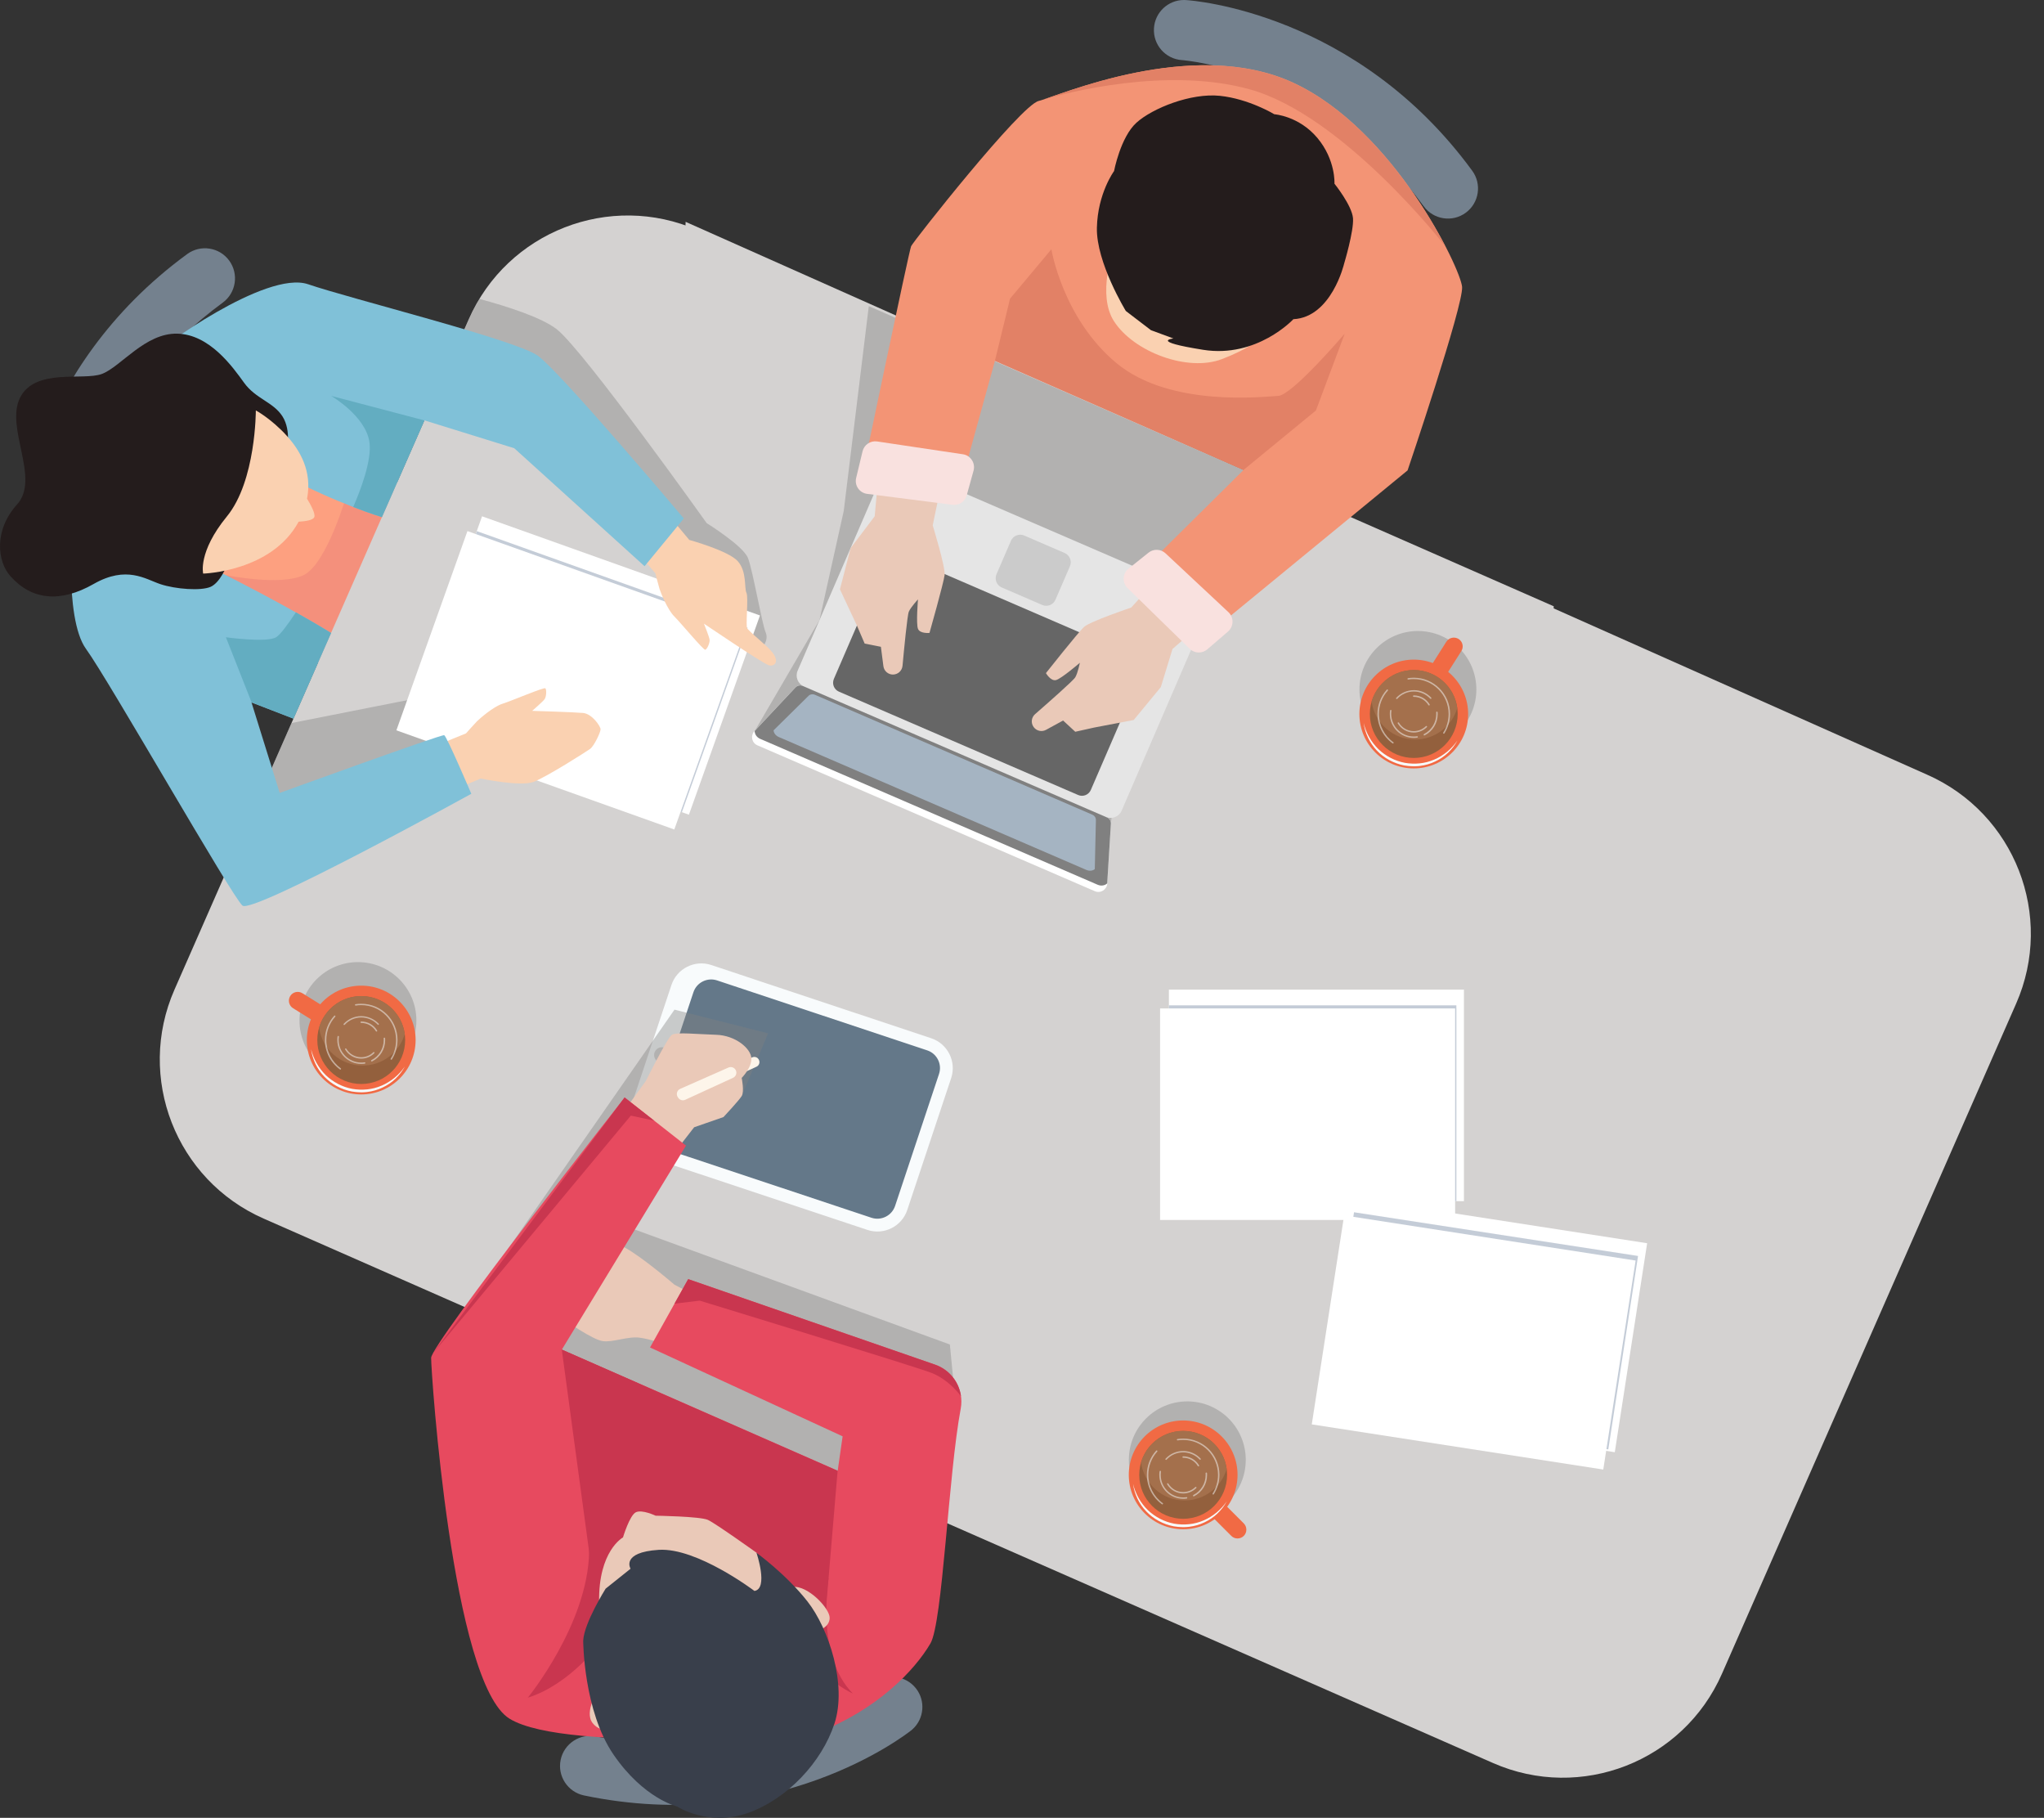 <?xml version="1.0" encoding="UTF-8" standalone="no"?>
<!-- Generator: Adobe Illustrator 16.0.0, SVG Export Plug-In . SVG Version: 6.00 Build 0)  -->

<svg
   xmlns:dc="http://purl.org/dc/elements/1.1/"
   xmlns:cc="http://creativecommons.org/ns#"
   xmlns:rdf="http://www.w3.org/1999/02/22-rdf-syntax-ns#"
   xmlns:svg="http://www.w3.org/2000/svg"
   xmlns="http://www.w3.org/2000/svg"
   xmlns:sodipodi="http://sodipodi.sourceforge.net/DTD/sodipodi-0.dtd"
   xmlns:inkscape="http://www.inkscape.org/namespaces/inkscape"
   version="1.1"
   x="0px"
   y="0px"
   width="310.854"
   height="276.388"
   viewBox="0 0 310.854 276.388"
   enable-background="new 0 0 500 500"
   xml:space="preserve"
   id="svg305"
   sodipodi:docname="home_services.svg"
   inkscape:version="0.92.4 (5da689c313, 2019-01-14)"><rect x="0" y="0" width="310.854" height="276.388" fill="#333333" stroke="none"/><defs
   id="defs309">
	

		
		
		
		
		
		
		
		
		
		
		
		
		
		
		
		
		
			
		
			
		
			
		
		
		
		
		
		
		
		
		
		
		
		
		
		
		
		
		
		
		
		
		
		
		
		
		
		
		
		
			
		
			
		
			
		
		
		
		
		
		
		
	</defs><sodipodi:namedview
   pagecolor="#ffffff"
   bordercolor="#666666"
   borderopacity="1"
   objecttolerance="10"
   gridtolerance="10"
   guidetolerance="10"
   inkscape:pageopacity="0"
   inkscape:pageshadow="2"
   inkscape:window-width="1366"
   inkscape:window-height="705"
   id="namedview307"
   showgrid="false"
   inkscape:zoom="1.888"
   inkscape:cx="175.74474"
   inkscape:cy="119.60853"
   inkscape:window-x="-8"
   inkscape:window-y="-8"
   inkscape:window-maximized="1"
   inkscape:current-layer="g1147" />
<g
   id="BACKGROUND"
   display="none"
   style="display:none"
   transform="translate(-28.5,-116.073)">
	<rect
   display="inline"
   width="500"
   height="500"
   id="rect2"
   x="0"
   y="0"
   style="display:inline;fill:#c6cfd6" />
	<rect
   x="25.53"
   y="104.26"
   display="inline"
   width="456.5"
   height="304.34"
   id="rect4"
   style="display:inline;fill:#aeb6ba" />
</g>
<g
   id="g1147"><g
     id="g1259"><path
       sodipodi:nodetypes="ccccccc"
       style="fill:#d4d2d1"
       inkscape:connector-curvature="0"
       id="path1035"
       d="m 293.047,117.77 c 13.36,5.87 19.44,21.46 13.57,34.82 l -44.74,101.89 c -5.87,13.36 -21.46,19.44 -34.82,13.57 l -130.2,-57.18 7.415,-177.141 z" /><path
       d="m 180.057,0 c -2.4,0 -4.41,1.87 -4.56,4.29 -0.16,2.52 1.75,4.69 4.27,4.85 0.13,0.01 5.59,0.43 12.8,3.38 9.62,3.93 17.68,10.27 23.95,18.84 1.49,2.04 4.36,2.48 6.39,0.99 2.04,-1.49 2.48,-4.36 0.99,-6.39 -17.61,-24.07 -42.5,-25.89 -43.55,-25.95 -0.1,-0.01 -0.2,-0.01 -0.29,-0.01 z"
       id="path11"
       inkscape:connector-curvature="0"
       style="fill:#74818e" /><path
       d="m 2.507,82.48 c 0,2.4 1.87,4.41 4.29,4.56 2.52,0.16 4.69,-1.75 4.85,-4.27 0.01,-0.13 0.43,-5.59 3.38,-12.8 3.93,-9.62 10.27,-17.68 18.84,-23.95 2.04,-1.49 2.48,-4.36 0.99,-6.4 -1.49,-2.04 -4.36,-2.48 -6.39,-0.99 C 4.397,56.24 2.577,81.13 2.517,82.18 c -0.01,0.11 -0.01,0.21 -0.01,0.3 z"
       id="path13"
       inkscape:connector-curvature="0"
       style="fill:#74818e" /><path
       d="m 138.767,262.93 c 1.78,-1.6 2.03,-4.34 0.52,-6.24 -1.57,-1.98 -4.44,-2.31 -6.42,-0.75 -0.1,0.08 -4.44,3.42 -11.77,6.05 -9.78,3.52 -20.01,4.2 -30.41,2.03 -2.47,-0.52 -4.9,1.07 -5.42,3.54 -0.52,2.47 1.07,4.9 3.54,5.42 29.2,6.1 48.9,-9.21 49.73,-9.86 0.09,-0.06 0.16,-0.12 0.23,-0.19 z"
       id="path15"
       inkscape:connector-curvature="0"
       style="fill:#74818e" /><polygon
       points="304.64,305.68 278.52,314.9 268.35,293.39 294.71,279.56 "
       id="polygon17"
       style="fill:#fda080"
       transform="matrix(1,0,0,-1,-242.483,379.69)" /><path
       d="m 34.357,87.44 c 0,0 8.29,1.71 11.82,0 3.53,-1.71 6.54,-12.2 6.54,-12.2 l 17.39,-1.24 -15.73,29.55 -16.3,-7.72 z"
       id="path19"
       inkscape:connector-curvature="0"
       style="fill:#f4907c" /><path
       sodipodi:nodetypes="ccccccc"
       d="m 40.107,185.28 c -13.36,-5.87 -19.44,-21.46 -13.57,-34.82 l 44.74,-101.89 c 5.87,-13.36 21.46,-19.44 34.82,-13.57 l 130.2,57.18 -11.123,174.493 z"
       id="path21"
       inkscape:connector-curvature="0"
       style="fill:#d4d2d1" /><circle
       cx="215.637"
       cy="-104.83"
       r="8.89"
       id="circle23"
       style="opacity:0.4;fill:#808080"
       transform="scale(1,-1)" /><circle
       cx="180.567"
       cy="-221.96"
       r="8.89"
       id="circle25"
       style="opacity:0.4;fill:#808080"
       transform="scale(1,-1)" /><circle
       cx="54.437"
       cy="-155.17"
       r="8.89"
       id="circle27"
       style="opacity:0.4;fill:#808080"
       transform="scale(1,-1)" /><g
       id="g33"
       style="opacity:0.4"
       transform="matrix(1,0,0,-1,-242.483,379.69)">
			<path
   d="m 358.25,281.09 -8.48,8.67 -35.59,30.89 -5.56,-1.28 5.16,11.75 c 0.48,1.09 1.03,2.13 1.63,3.12 4.22,-1.14 9.49,-2.83 11.77,-4.63 4.1,-3.24 22.78,-29.46 22.78,-29.46 0,0 5.53,-3.43 6.27,-5.29 0.74,-1.86 2.12,-9.97 2.69,-11.3 0.57,-1.33 -0.67,-2.47 -0.67,-2.47 z"
   id="path29"
   inkscape:connector-curvature="0"
   style="fill:#808080" />
			<path
   d="m 326.03,276.32 c 1.91,-0.19 3.33,-2.86 3.33,-2.86 l 2.96,-1.33 0.38,-2.96 -4.96,-2.09 -27.81,-7.98 -17.28,-3.76 -0.88,2.92 5.05,11.5 29,5.73 c 0.01,-0.01 8.3,1.02 10.21,0.83 z"
   id="path31"
   inkscape:connector-curvature="0"
   style="fill:#808080" />
		</g><path
       d="m 168.947,125.25 1.94,-17.99 10.24,-16.58 15.62,-15.87 -64.62,-28.26 -3.81,31.14 -3.69,16.59 -10.26,17.57 53.64,23.34 c 0,0 0.39,-0.62 0.41,-1.16 0.02,-0.54 0.53,-8.78 0.53,-8.78 z"
       id="path35"
       inkscape:connector-curvature="0"
       style="opacity:0.4;fill:#808080" /><g
       id="g49"
       transform="matrix(1,0,0,-1,-242.483,379.69)">
			<path
   d="m 410.66,255.48 -45.92,19.84 c -0.92,0.4 -1.35,1.47 -0.95,2.4 l 13.09,30.3 c 0.4,0.92 1.47,1.35 2.4,0.95 l 45.92,-19.84 c 0.92,-0.4 1.35,-1.47 0.95,-2.4 l -13.09,-30.3 c -0.4,-0.92 -1.47,-1.35 -2.4,-0.95 z"
   id="path37"
   inkscape:connector-curvature="0"
   style="fill:#e5e5e5" />
			<path
   d="m 406.44,258.82 -36.37,15.71 c -0.75,0.32 -1.09,1.19 -0.77,1.94 l 7.87,18.21 c 0.32,0.75 1.19,1.09 1.94,0.77 l 36.37,-15.71 c 0.75,-0.32 1.09,-1.19 0.77,-1.94 l -7.87,-18.21 c -0.32,-0.75 -1.19,-1.1 -1.94,-0.77 z"
   id="path39"
   inkscape:connector-curvature="0"
   style="fill:#666666" />
			<path
   d="m 400.99,287.71 -6.16,2.66 c -0.78,0.33 -1.13,1.24 -0.8,2.01 l 2.2,5.09 c 0.34,0.78 1.24,1.13 2.01,0.8 l 6.16,-2.66 c 0.78,-0.34 1.13,-1.24 0.8,-2.01 l -2.2,-5.09 c -0.33,-0.78 -1.23,-1.14 -2.01,-0.8 z"
   id="path41"
   inkscape:connector-curvature="0"
   style="fill:#cbcbcb" />
			<path
   d="m 408.99,244.19 -25.66,11.09 -25.66,11.09 c -0.86,0.37 -1.09,1.48 -0.45,2.16 l 6.24,6.65 c 0.28,0.3 0.73,0.39 1.11,0.23 l 23.14,-10 23.14,-10 c 0.38,-0.16 0.62,-0.55 0.59,-0.96 l -0.56,-9.1 c -0.07,-0.94 -1.03,-1.53 -1.89,-1.16 z"
   id="path43"
   inkscape:connector-curvature="0"
   style="fill:#ffffff" />
			<path
   d="m 411.43,254.44 -0.56,-9.06 c -0.35,-0.33 -0.92,-0.44 -1.45,-0.21 l -25.66,11.09 -25.66,11.09 c -0.54,0.23 -0.84,0.72 -0.85,1.2 l 6.21,6.62 c 0.28,0.3 0.73,0.39 1.11,0.23 l 23.14,-10 23.14,-10 c 0.37,-0.16 0.61,-0.54 0.58,-0.96 z"
   id="path45"
   inkscape:connector-curvature="0"
   style="fill:#808080" />
			<path
   d="m 409.15,255.02 -0.17,-7.47 c -0.3,-0.26 -0.81,-0.33 -1.29,-0.12 l -23.38,10.1 -23.38,10.1 c -0.49,0.21 -0.78,0.63 -0.8,1.02 l 5.32,5.25 c 0.24,0.24 0.64,0.3 0.98,0.15 l 21.08,-9.11 21.08,-9.11 c 0.35,-0.14 0.57,-0.47 0.56,-0.81 z"
   id="path47"
   inkscape:connector-curvature="0"
   style="fill:#a5b4c2" />
		</g><path
       d="m 143.927,69.88 -2.08,10 c 0,0 1.96,6.35 1.81,7.56 -0.15,1.21 -2.3,8.79 -2.3,8.79 0,0 -1.44,0.15 -1.75,-0.62 -0.31,-0.77 0,-4.48 0,-4.48 0,0 -1.08,1.17 -1.39,1.86 -0.23,0.53 -0.73,5.74 -0.96,8.24 -0.07,0.75 -0.7,1.33 -1.46,1.33 v 0 c -0.74,0 -1.36,-0.55 -1.45,-1.28 l -0.38,-2.94 -2.47,-0.49 -1.16,-2.7 -2.6,-5.55 1.63,-6.27 3.66,-4.84 0.77,-8.61 z"
       id="path51"
       inkscape:connector-curvature="0"
       style="fill:#eac9b8" /><path
       d="m 178.917,84.82 -6.88,7.55 c 0,0 -6.3,2.13 -7.19,2.96 -0.89,0.83 -5.78,7.01 -5.78,7.01 0,0 0.72,1.26 1.53,1.06 0.81,-0.2 3.63,-2.63 3.63,-2.63 0,0 -0.31,1.56 -0.7,2.21 -0.29,0.5 -4.22,3.95 -6.11,5.6 -0.57,0.5 -0.67,1.34 -0.22,1.96 v 0 c 0.43,0.6 1.24,0.78 1.88,0.43 l 2.6,-1.42 1.85,1.71 2.87,-0.64 6.02,-1.15 4.12,-5 1.78,-5.8 6.53,-5.67 z"
       id="path53"
       inkscape:connector-curvature="0"
       style="fill:#eac9b8" /><rect
       x="95.41"
       y="-81.46"
       transform="matrix(0.942,0.336,0.336,-0.942,0,0)"
       width="44.868"
       height="32.159"
       id="rect55"
       style="fill:#ffffff;stroke-width:1" /><rect
       x="-81.46"
       y="-139.143"
       transform="matrix(0.336,-0.942,-0.942,-0.336,0,0)"
       width="29.769"
       height="43.718"
       id="rect57"
       style="fill:#c4ccd7;stroke-width:1" /><rect
       x="94.072"
       y="-84.323"
       transform="matrix(0.942,0.336,0.336,-0.942,0,0)"
       width="44.868"
       height="32.159"
       id="rect59"
       style="fill:#ffffff;stroke-width:1" /><path
       d="m 67.837,120.59 5.28,-2.22 c 0,0 6.04,1.27 8.03,0.51 1.99,-0.76 7.96,-4.56 8.59,-5.01 0.63,-0.45 1.6,-2.55 1.6,-2.99 0,-0.44 -1.28,-2.35 -2.66,-2.48 -1.38,-0.13 -7.74,-0.32 -7.74,-0.32 0,0 1.62,-1.4 1.89,-1.78 0.27,-0.38 0.32,-1.46 0.11,-1.65 -0.22,-0.19 -5.12,1.91 -6.52,2.35 -1.4,0.44 -3.5,2.29 -3.88,2.67 -0.38,0.38 -1.67,1.84 -1.67,1.84 l -5.82,2.36 z"
       id="path61"
       inkscape:connector-curvature="0"
       style="fill:#fad1b1" /><path
       d="m 101.147,77.69 3.68,4.4 c 0,0 5.95,1.64 7.37,3.23 1.42,1.59 0.97,4.11 1.32,4.8 0.35,0.69 -0.17,5.14 0.14,5.46 1.1,1.17 2.64,2.31 3.55,3.31 1.6,1.76 0.46,2.56 -0.35,2.23 -1.29,-0.52 -9.8,-6.3 -9.8,-6.3 0,0 0.8,1.98 0.86,2.45 0.06,0.46 -0.38,1.45 -0.66,1.52 -0.28,0.07 -3.68,-4.04 -4.72,-5.08 -1.04,-1.04 -2.07,-3.64 -2.23,-4.15 -0.16,-0.51 -0.64,-2.4 -0.64,-2.4 l -4.1,-4.76 z"
       id="path63"
       inkscape:connector-curvature="0"
       style="fill:#fad1b1" /><g
       id="g71"
       transform="matrix(1,0,0,-1,-242.483,379.69)">
			<path
   d="m 374.71,193.61 -33.46,11.14 c -2,0.67 -3.08,2.82 -2.41,4.82 l 6.68,20.06 c 0.67,2 2.82,3.08 4.82,2.41 L 383.8,220.9 c 2,-0.67 3.08,-2.82 2.41,-4.82 l -6.68,-20.06 c -0.66,-1.99 -2.82,-3.07 -4.82,-2.41 z"
   id="path65"
   inkscape:connector-curvature="0"
   style="fill:#647889" />
			<path
   d="m 384.11,221.83 -33.46,11.14 c -2.5,0.83 -5.22,-0.53 -6.05,-3.03 l -6.68,-20.06 c -0.83,-2.5 0.53,-5.22 3.03,-6.05 l 33.46,-11.14 c 2.5,-0.83 5.22,0.53 6.05,3.03 l 6.68,20.06 c 0.83,2.5 -0.53,5.22 -3.03,6.05 z m -41.06,-16.65 c -1.48,0.49 -2.29,2.1 -1.79,3.59 l 6.68,20.06 c 0.49,1.48 2.1,2.29 3.59,1.8 l 31.97,-10.64 c 1.48,-0.49 2.29,-2.1 1.79,-3.59 l -6.68,-20.06 c -0.49,-1.48 -2.1,-2.29 -3.59,-1.8 z"
   id="path67"
   inkscape:connector-curvature="0"
   style="fill:#f8fbfc" />
			<circle
   cx="343.15"
   cy="219.28"
   r="1.19"
   id="circle69"
   style="fill:#d4d2d1" />
		</g><polygon
       points="337.4,193.34 386.94,175.27 387.7,167.41 381.18,151.11 313.5,180.83 345.06,226.18 359.3,222.58 355.28,213.05 347.06,210.73 "
       id="polygon73"
       style="opacity:0.4;fill:#808080"
       transform="matrix(1,0,0,-1,-242.483,379.69)" /><path
       d="m 115.057,162.18 -6.54,3 c -0.33,0.15 -0.72,0.05 -0.94,-0.24 l -0.07,-0.09 c -0.3,-0.4 -0.15,-0.97 0.3,-1.17 l 6.6,-2.92 c 0.37,-0.16 0.8,-0.01 0.99,0.34 0.22,0.41 0.06,0.89 -0.34,1.08 z"
       id="path75"
       inkscape:connector-curvature="0"
       style="fill:#fdf5ea" /><path
       d="m 100.987,204.42 c 0,0 -1.92,-0.81 -3.73,-1.04 -1.8,-0.23 -4.09,0.76 -5.62,0.52 -1.53,-0.24 -5.34,-2.91 -5.34,-2.91 l -1.46,-3.56 -0.89,-5.85 6.55,-2.67 c 0,0 1.68,-0.75 4.42,0.71 2.73,1.46 7.66,5.71 7.66,5.71 l 3.3,1.72 z"
       id="path77"
       inkscape:connector-curvature="0"
       style="fill:#eac9b8" /><path
       d="m 105.567,171.39 4.46,-1.55 c 0,0 2.34,-2.5 2.77,-3.19 0.43,-0.69 0,-2.76 0,-2.76 0,0 1.55,-1.55 1.47,-3.02 -0.09,-1.47 -2.42,-3.45 -5.35,-3.54 -2.93,-0.09 -6.04,-0.43 -6.73,0 -0.69,0.43 -3.97,7.03 -3.97,7.03 l -4.66,6.43 9.06,4.4 z"
       id="path79"
       inkscape:connector-curvature="0"
       style="fill:#eac9b8" /><path
       d="m 11.077,78.63 c 0,0 -1.45,15.27 2.01,20.04 3.47,4.77 22.21,37.71 23.79,39.02 1.58,1.31 34.8,-17 34.8,-17 0,0 -3.73,-8.74 -4.12,-8.91 -0.39,-0.17 -25.02,8.78 -25.02,8.78 l -4.29,-13.76 6.37,2.46 5.72,-13.02 c 0,0 -6.78,-4.26 -18.29,-9.94 -11.49,-5.67 -20.97,-7.67 -20.97,-7.67 z"
       id="path109"
       inkscape:connector-curvature="0"
       style="fill:#80c1d8" /><path
       d="m 23.897,53.68 c -0.15,-0.4 16.53,-12.67 22.97,-10.46 6.44,2.21 31.51,8.43 34.92,10.86 3.41,2.43 22.21,24.75 22.21,24.75 l -5.97,7.26 -19.82,-17.94 -13.67,-4.24 -6.46,14.71 c 0.01,0.01 -27.72,-8.36 -34.18,-24.94 z"
       id="path111"
       inkscape:connector-curvature="0"
       style="fill:#80c1d8" /><path
       d="m 130.947,73.09 14.79,1.96 5.58,-20.2 37.81,16.6 -13.11,12.98 8.99,10.95 29.06,-23.86 c 0,0 8.52,-25.13 8.29,-27.9 -0.22,-2.78 -10.31,-23.88 -25.61,-31.01 -15.3,-7.13 -36.03,2.09 -38.78,2.74 -2.75,0.64 -19.1,21.39 -19.4,22.08 -0.32,0.69 -7.62,35.66 -7.62,35.66 z"
       id="path113"
       inkscape:connector-curvature="0"
       style="fill:#f39475" /><g
       id="g127"
       transform="matrix(1,0,0,-1,-242.483,379.69)">
			<path
   d="m 388.59,165.51 c -1.88,-10.02 -2.74,-32.51 -4.61,-35.7 -2.45,-4.17 -8.11,-10.03 -17.05,-13.52 0,0 -38.21,-3.3 -46.96,2.09 -8.75,5.39 -11.94,52.71 -11.92,54.86 0.02,2.15 29.43,39.59 29.43,39.59 l 9.33,-7.32 -18.88,-31.01 41.95,-18.42 0.75,5.23 -29.29,13.51 5.81,10.39 37.51,-12.99 c 2.79,-0.95 4.47,-3.81 3.93,-6.71 z"
   id="path115"
   inkscape:connector-curvature="0"
   style="fill:#e74a5f" />
			<polygon
   points="308.27,173.85 337.47,212.83 341.96,209.31 338.42,210.07 "
   id="polygon117"
   style="fill:#c9364f" />
			<path
   d="m 388.63,167.41 c -0.07,0.1 -1.84,2.54 -4.55,3.57 -2.76,1.05 -35.18,10.96 -35.18,10.96 l -3.84,-0.46 2.08,3.73 37.51,-12.99 c 2.18,-0.74 3.68,-2.63 3.98,-4.81 z"
   id="path119"
   inkscape:connector-curvature="0"
   style="fill:#c9364f" />
			<path
   d="m 327.92,174.5 6.01,-44.42 c 0,0 17.29,-1.78 22.12,0 4.83,1.78 12.05,5.01 12.05,5.01 l 1.77,20.99 z"
   id="path121"
   inkscape:connector-curvature="0"
   style="fill:#c9364f" />
			<path
   d="m 322.75,121.57 c 0,0 9.14,11.19 9.33,22.18 0.19,10.99 3.76,6.42 3.76,6.42 l -1.91,-20.08 c 0.01,0 -4.69,-6.49 -11.18,-8.52 z"
   id="path123"
   inkscape:connector-curvature="0"
   style="fill:#c9364f" />
			<path
   d="m 368.49,139.72 c 0,0 -2.02,-11.8 3.7,-17.52 0,0 -7.25,3.18 -9.41,11.44 -2.15,8.27 5.71,6.08 5.71,6.08 z"
   id="path125"
   inkscape:connector-curvature="0"
   style="fill:#c9364f" />
		</g><g
       id="g137"
       transform="matrix(1,0,0,-1,-242.483,379.69)">
			<path
   d="m 360.45,131.39 c 0.3,-0.11 -0.23,8.05 -0.23,8.05 l -2.68,4.17 c 0,0 -6.22,4.45 -7.39,4.99 -1.17,0.54 -7.96,0.64 -7.96,0.64 0,0 -2.03,0.97 -2.99,0.53 -0.96,-0.44 -1.97,-3.83 -1.97,-3.83 0,0 -3.76,-2.03 -3.63,-9.82 0.13,-7.79 10.03,-11.19 10.03,-11.19 z"
   id="path129"
   inkscape:connector-curvature="0"
   style="fill:#eac9b8" />
			<path
   d="m 336.22,116.92 c 0,0 -2.31,-0.94 -3.63,0.82 -1.32,1.76 0.91,5.04 0.91,5.04 z"
   id="path131"
   inkscape:connector-curvature="0"
   style="fill:#eac9b8" />
			<path
   d="m 366.93,131.77 c 0,0 1.71,0.48 1.73,1.93 0.02,1.44 -3.31,4.97 -5.62,4.71 -2.31,-0.27 3.89,-6.64 3.89,-6.64 z"
   id="path133"
   inkscape:connector-curvature="0"
   style="fill:#eac9b8" />
			<path
   d="m 331.176,130.237 c 0,0 0.024,-10.647 4.624,-17.337 4.6,-6.69 9.63,-7.86 9.63,-7.86 0,0 4.77,-3.12 10.78,-1 6.01,2.12 11.25,7.71 13.18,13.6 1.93,5.89 -0.85,14.42 -4.11,18.57 -3.26,4.15 -7.75,7.39 -7.75,7.39 0,0 1.86,-5.46 -0.31,-5.8 0,0 -8.72,6.61 -14.55,6.25 -5.82,-0.37 -4.292,-2.874 -4.292,-2.874 0,0 -2.97,2.45 0,0 0,0 3.78,0.09 0,0 L 334.59,138.15 v 0 c 0,-0.01 -3.274,-5.183 -3.414,-7.913 z"
   id="path135"
   inkscape:connector-curvature="0"
   style="fill:#393f4b"
   sodipodi:nodetypes="cscsssccccccccc" />
		</g><path
       d="m 43.587,68.67 c 0,0 0.78,-3.14 -0.62,-5.35 -1.4,-2.21 -4.07,-2.66 -5.85,-5.13 -1.78,-2.47 -5.26,-7.35 -10.16,-7.46 -4.9,-0.11 -8.59,5.04 -11.45,6.12 -2.86,1.08 -10.17,-0.95 -12.46,3.62 -2.29,4.58 3.11,12.27 -0.44,16.21 -3.56,3.94 -3.04,8.67 -1.02,10.93 3.29,3.68 7.63,4.04 12.65,1.18 5.02,-2.86 7.88,-0.73 10.17,0.03 2.29,0.76 6.16,1.05 7.63,0.4 1.46,-0.65 2.45,-3.22 2.45,-3.22 z"
       id="path139"
       inkscape:connector-curvature="0"
       style="fill:#241c1c" /><path
       d="m 44.637,109.26 -6.37,-2.46 -3.91,-9.91 c 0,0 6.2,0.86 7.63,0 0.67,-0.4 1.89,-2.1 3.01,-3.79 3.47,1.96 5.36,3.14 5.36,3.14 z"
       id="path141"
       inkscape:connector-curvature="0"
       style="fill:#63adc1" /><path
       d="m 58.087,78.63 c 0,0 -1.71,-0.51 -4.37,-1.54 1.16,-2.66 2.85,-7.16 2.47,-9.85 -0.57,-4 -5.83,-7.05 -5.83,-7.05 l 14.19,3.73 z"
       id="path143"
       inkscape:connector-curvature="0"
       style="fill:#63adc1" /><path
       d="m 169.347,37.9 c 0,0 -2.53,6.87 0.05,10.91 3.01,4.71 11.24,7.79 16.46,5.78 7.65,-2.95 7.12,-5.42 7.12,-5.42 z"
       id="path145"
       inkscape:connector-curvature="0"
       style="fill:#fad1b1" /><path
       d="m 196.697,48.53 c 0,0 -5.53,5.97 -13.75,4.65 -8.22,-1.31 -4.489,-1.716 -4.489,-1.716 L 175.037,50.2 l -3.82,-2.92 c 0,0 -4.52,-7.39 -4.4,-12.65 0.12,-5.25 2.61,-8.62 2.61,-8.62 0,0 0.97,-5.14 3.4,-7.35 2.43,-2.2 8.28,-4.55 12.7,-4.09 4.42,0.46 8.27,2.8 8.27,2.8 0,0 3.74,0.25 6.55,3.6 2.81,3.35 2.6,6.96 2.6,6.96 0,0 2.67,3.31 2.82,5.26 0.14,1.95 -1.35,6.89 -1.35,6.89 0,0 -1.9,8.15 -7.72,8.45 z"
       id="path147"
       inkscape:connector-curvature="0"
       style="fill:#241c1c"
       sodipodi:nodetypes="ccccccccscscccc" /><path
       d="m 151.307,54.86 2.3,-9.45 6.29,-7.51 c 0,0 1.72,10.53 9.91,17.32 8.2,6.79 22.5,5.07 24.6,4.97 2.1,-0.09 10.1,-9.46 10.1,-9.46 l -4.38,11.68 -11.02,9.05 z"
       id="path149"
       inkscape:connector-curvature="0"
       style="fill:#e28166" /><path
       d="m 219.797,37.43 c 0,0 -15.49,-19.92 -29.78,-23.86 -12.52,-3.46 -27.73,0.51 -31.3,1.55 4.7,-1.56 23.72,-9.16 38.01,-2.5 10.9,5.07 19.14,17.23 23.07,24.81 z"
       id="path151"
       inkscape:connector-curvature="0"
       style="fill:#e28166" /><path
       d="m 111.487,163.87 -7.27,3.34 c -0.37,0.17 -0.8,0.06 -1.04,-0.26 l -0.07,-0.1 c -0.33,-0.44 -0.17,-1.08 0.34,-1.3 l 7.34,-3.24 c 0.41,-0.18 0.89,-0.01 1.1,0.38 0.23,0.43 0.05,0.97 -0.4,1.18 z"
       id="path153"
       inkscape:connector-curvature="0"
       style="fill:#fdf5ea" /><rect
       x="177.767"
       y="-182.624"
       width="44.87"
       height="32.16"
       id="rect155"
       style="fill:#ffffff"
       transform="scale(1,-1)" /><rect
       x="177.767"
       y="-182.624"
       width="43.72"
       height="29.77"
       id="rect157"
       style="fill:#c4ccd7"
       transform="scale(1,-1)" /><rect
       x="176.427"
       y="-185.484"
       width="44.87"
       height="32.16"
       id="rect159"
       style="fill:#ffffff"
       transform="scale(1,-1)" /><rect
       x="231.667"
       y="-180.654"
       transform="matrix(0.988,0.153,0.153,-0.988,0,0)"
       width="44.87"
       height="32.16"
       id="rect161"
       style="fill:#ffffff;stroke-width:1" /><rect
       x="-180.684"
       y="-275.36"
       transform="matrix(0.152,-0.988,-0.988,-0.152,0,0)"
       width="29.769"
       height="43.719"
       id="rect163"
       style="fill:#c4ccd7;stroke-width:1" /><rect
       x="230.339"
       y="-183.525"
       transform="matrix(0.988,0.153,0.153,-0.988,0,0)"
       width="44.87"
       height="32.16"
       id="rect165"
       style="fill:#ffffff;stroke-width:1" /><g
       id="g193"
       transform="matrix(1,0,0,-1,-242.483,379.69)">
			<path
   d="m 286.62,228.25 c 0.39,0.63 1.22,0.82 1.85,0.43 l 4.65,-2.89 -1.42,-2.28 -4.65,2.89 c -0.63,0.39 -0.82,1.22 -0.43,1.85 z"
   id="path167"
   inkscape:connector-curvature="0"
   style="fill:#f16a44" />
			<circle
   cx="297.42"
   cy="221.56"
   r="8.27"
   id="circle169"
   style="fill:#f16a44" />
			<path
   d="m 289.79,220.19 c 0.1,-0.78 0.33,-1.54 0.67,-2.25 0.34,-0.71 0.8,-1.38 1.35,-1.95 1.11,-1.15 2.58,-1.95 4.16,-2.25 0.2,-0.03 0.4,-0.05 0.6,-0.08 0.2,-0.03 0.4,-0.02 0.6,-0.04 0.1,0 0.2,-0.01 0.3,-0.01 l 0.3,0.01 c 0.2,0 0.4,0.03 0.6,0.05 0.79,0.1 1.57,0.32 2.29,0.67 0.72,0.34 1.39,0.79 1.96,1.33 0.57,0.55 1.06,1.17 1.43,1.86 -0.89,-1.29 -2.12,-2.3 -3.53,-2.9 -1.4,-0.61 -2.98,-0.75 -4.47,-0.49 -1.49,0.28 -2.89,1.01 -4,2.06 -1.1,1.09 -1.89,2.47 -2.26,3.99 z"
   id="path171"
   inkscape:connector-curvature="0"
   style="fill:#f8fbfc" />
			<circle
   cx="297.42"
   cy="221.56"
   r="6.68"
   id="circle173"
   style="fill:#93603d" />
			<path
   d="m 291.01,223.46 c 0.82,2.77 3.38,4.79 6.41,4.79 3.38,0 6.18,-2.52 6.62,-5.78 -0.82,-2.77 -3.38,-4.79 -6.41,-4.79 -3.38,0 -6.18,2.51 -6.62,5.78 z"
   id="path175"
   inkscape:connector-curvature="0"
   style="fill:#a4704c" />
			<g
   id="g191"
   style="opacity:0.5">
				<path
   d="m 302.08,218.61 c -0.03,-0.05 -0.1,-0.06 -0.15,-0.03 -0.05,0.03 -0.06,0.1 -0.03,0.15 0.54,0.85 0.82,1.83 0.82,2.84 0,2.92 -2.38,5.3 -5.3,5.3 -0.28,0 -0.56,-0.02 -0.84,-0.07 -0.06,-0.01 -0.11,0.03 -0.12,0.09 -0.01,0.06 0.03,0.11 0.09,0.12 0.29,0.05 0.58,0.07 0.88,0.07 3.04,0 5.51,-2.47 5.51,-5.51 -0.01,-1.06 -0.3,-2.08 -0.86,-2.96 z"
   id="path177"
   inkscape:connector-curvature="0"
   style="fill:#f8fbfc" />
				<path
   d="m 294.31,217.26 c 0.05,-0.03 0.06,-0.1 0.02,-0.15 -0.03,-0.05 -0.1,-0.06 -0.15,-0.02 -1.43,1.04 -2.29,2.71 -2.29,4.47 0,1.37 0.5,2.68 1.42,3.69 0.02,0.02 0.05,0.04 0.08,0.04 0.03,0 0.05,-0.01 0.07,-0.03 0.04,-0.04 0.05,-0.11 0.01,-0.15 -0.88,-0.97 -1.36,-2.23 -1.36,-3.55 0.01,-1.7 0.83,-3.3 2.2,-4.3 z"
   id="path179"
   inkscape:connector-curvature="0"
   style="fill:#f8fbfc" />
				<path
   d="m 297.42,218.14 c 0.17,0 0.34,0.01 0.51,0.04 0.06,0.01 0.11,-0.03 0.12,-0.09 0.01,-0.06 -0.03,-0.11 -0.09,-0.12 -0.18,-0.03 -0.36,-0.04 -0.54,-0.04 -2,0 -3.64,1.63 -3.64,3.64 0,0.18 0.01,0.35 0.04,0.53 0.01,0.05 0.05,0.09 0.11,0.09 0,0 0.01,0 0.01,0 0.06,-0.01 0.1,-0.06 0.09,-0.12 -0.02,-0.16 -0.04,-0.33 -0.04,-0.5 0.01,-1.9 1.54,-3.43 3.43,-3.43 z"
   id="path181"
   inkscape:connector-curvature="0"
   style="fill:#f8fbfc" />
				<path
   d="m 300.08,224.04 c 0.04,-0.04 0.04,-0.11 0,-0.15 -0.04,-0.04 -0.11,-0.04 -0.15,0.01 -0.65,0.69 -1.56,1.09 -2.5,1.09 -0.96,0 -1.88,-0.4 -2.52,-1.11 -0.04,-0.04 -0.11,-0.05 -0.15,-0.01 -0.04,0.04 -0.05,0.11 -0.01,0.15 0.69,0.75 1.66,1.18 2.68,1.18 0.99,-0.01 1.96,-0.43 2.65,-1.16 z"
   id="path183"
   inkscape:connector-curvature="0"
   style="fill:#f8fbfc" />
				<path
   d="m 298.97,218.51 c 1.16,0.59 1.87,1.76 1.87,3.05 0,0.09 0,0.18 -0.01,0.26 0,0.06 0.04,0.11 0.1,0.11 0,0 0,0 0.01,0 0.05,0 0.1,-0.04 0.11,-0.1 0.01,-0.09 0.01,-0.18 0.01,-0.28 0,-1.38 -0.76,-2.62 -1.99,-3.24 -0.05,-0.03 -0.12,-0.01 -0.14,0.05 -0.04,0.06 -0.01,0.12 0.04,0.15 z"
   id="path185"
   inkscape:connector-curvature="0"
   style="fill:#f8fbfc" />
				<path
   d="m 297.42,224.38 c 1,0 1.9,-0.51 2.42,-1.37 0.03,-0.05 0.01,-0.12 -0.04,-0.15 -0.05,-0.03 -0.12,-0.01 -0.15,0.04 -0.48,0.79 -1.31,1.26 -2.24,1.26 -0.06,0 -0.11,0.05 -0.11,0.11 0.01,0.06 0.06,0.11 0.12,0.11 z"
   id="path187"
   inkscape:connector-curvature="0"
   style="fill:#f8fbfc" />
				<path
   d="m 299.26,219.71 c 0.04,0.04 0.11,0.04 0.15,0 0.04,-0.04 0.04,-0.11 0,-0.15 -0.53,-0.53 -1.24,-0.83 -2,-0.83 -1,0 -1.93,0.54 -2.44,1.4 -0.03,0.05 -0.01,0.12 0.04,0.15 0.02,0.01 0.04,0.01 0.05,0.01 0.04,0 0.07,-0.02 0.09,-0.05 0.47,-0.8 1.33,-1.29 2.25,-1.29 0.72,0 1.37,0.27 1.86,0.76 z"
   id="path189"
   inkscape:connector-curvature="0"
   style="fill:#f8fbfc" />
			</g>
		</g><g
       id="g221"
       transform="matrix(1,0,0,-1,-242.483,379.69)">
			<path
   d="m 431.64,146.17 c -0.53,-0.52 -1.38,-0.52 -1.9,0 l -3.87,3.87 1.9,1.9 3.87,-3.87 c 0.52,-0.53 0.52,-1.38 0,-1.9 z"
   id="path195"
   inkscape:connector-curvature="0"
   style="fill:#f16a44" />
			<circle
   cx="422.42"
   cy="155.45"
   r="8.27"
   id="circle197"
   style="fill:#f16a44" />
			<path
   d="m 414.8,154.08 c 0.1,-0.78 0.33,-1.54 0.67,-2.25 0.34,-0.71 0.79,-1.38 1.35,-1.95 1.1,-1.15 2.58,-1.95 4.15,-2.25 0.2,-0.03 0.4,-0.05 0.6,-0.08 0.2,-0.03 0.4,-0.02 0.6,-0.04 0.1,0 0.2,-0.01 0.3,-0.01 l 0.3,0.01 c 0.2,0 0.4,0.03 0.6,0.05 0.79,0.1 1.57,0.32 2.29,0.67 0.72,0.34 1.39,0.79 1.96,1.33 0.57,0.55 1.06,1.17 1.43,1.86 -0.89,-1.29 -2.12,-2.3 -3.53,-2.9 -1.4,-0.61 -2.98,-0.75 -4.47,-0.49 -1.49,0.28 -2.89,1.01 -4,2.06 -1.1,1.08 -1.89,2.47 -2.25,3.99 z"
   id="path199"
   inkscape:connector-curvature="0"
   style="fill:#f8fbfc" />
			<circle
   cx="422.42"
   cy="155.45"
   r="6.68"
   id="circle201"
   style="fill:#93603d" />
			<path
   d="m 416.01,157.34 c 0.82,2.77 3.38,4.79 6.41,4.79 3.38,0 6.18,-2.52 6.62,-5.78 -0.82,-2.77 -3.38,-4.79 -6.41,-4.79 -3.38,0 -6.17,2.52 -6.62,5.78 z"
   id="path203"
   inkscape:connector-curvature="0"
   style="fill:#a4704c" />
			<g
   id="g219"
   style="opacity:0.5">
				<path
   d="m 427.08,152.5 c -0.03,-0.05 -0.1,-0.06 -0.15,-0.03 -0.05,0.03 -0.06,0.1 -0.03,0.15 0.54,0.85 0.82,1.83 0.82,2.84 0,2.92 -2.38,5.3 -5.3,5.3 -0.28,0 -0.56,-0.02 -0.84,-0.07 -0.06,-0.01 -0.11,0.03 -0.12,0.09 -0.01,0.06 0.03,0.11 0.09,0.12 0.29,0.05 0.58,0.07 0.88,0.07 3.04,0 5.51,-2.47 5.51,-5.51 0,-1.06 -0.3,-2.08 -0.86,-2.96 z"
   id="path205"
   inkscape:connector-curvature="0"
   style="fill:#f8fbfc" />
				<path
   d="m 419.32,151.15 c 0.05,-0.03 0.06,-0.1 0.02,-0.15 -0.04,-0.05 -0.1,-0.06 -0.15,-0.02 -1.43,1.04 -2.29,2.71 -2.29,4.47 0,1.37 0.5,2.68 1.42,3.69 0.02,0.02 0.05,0.03 0.08,0.03 0.03,0 0.05,-0.01 0.07,-0.03 0.04,-0.04 0.05,-0.11 0.01,-0.15 -0.88,-0.97 -1.36,-2.23 -1.36,-3.55 0,-1.69 0.82,-3.3 2.2,-4.29 z"
   id="path207"
   inkscape:connector-curvature="0"
   style="fill:#f8fbfc" />
				<path
   d="m 422.42,152.02 c 0.17,0 0.34,0.01 0.51,0.04 0.06,0.01 0.11,-0.03 0.12,-0.09 0.01,-0.06 -0.03,-0.11 -0.09,-0.12 -0.18,-0.03 -0.36,-0.04 -0.54,-0.04 -2,0 -3.63,1.63 -3.63,3.64 0,0.18 0.01,0.35 0.04,0.53 0.01,0.05 0.05,0.09 0.11,0.09 0,0 0.01,0 0.02,0 0.06,-0.01 0.1,-0.06 0.09,-0.12 -0.02,-0.16 -0.04,-0.33 -0.04,-0.5 -0.01,-1.89 1.53,-3.43 3.41,-3.43 z"
   id="path209"
   inkscape:connector-curvature="0"
   style="fill:#f8fbfc" />
				<path
   d="m 425.08,157.92 c 0.04,-0.04 0.04,-0.11 -0.01,-0.15 -0.05,-0.04 -0.11,-0.04 -0.15,0.01 -0.64,0.69 -1.56,1.09 -2.5,1.09 -0.96,0 -1.88,-0.4 -2.52,-1.11 -0.04,-0.04 -0.11,-0.05 -0.15,-0.01 -0.04,0.04 -0.05,0.11 -0.01,0.15 0.69,0.75 1.66,1.18 2.68,1.18 1.01,0 1.98,-0.42 2.66,-1.16 z"
   id="path211"
   inkscape:connector-curvature="0"
   style="fill:#f8fbfc" />
				<path
   d="m 423.97,152.39 c 1.16,0.59 1.87,1.76 1.87,3.05 0,0.09 0,0.18 -0.01,0.26 0,0.06 0.04,0.11 0.1,0.11 0,0 0.01,0 0.01,0 0.06,0 0.1,-0.04 0.11,-0.1 0.01,-0.09 0.01,-0.18 0.01,-0.28 0,-1.38 -0.76,-2.62 -1.99,-3.24 -0.05,-0.03 -0.12,-0.01 -0.14,0.05 -0.02,0.06 -0.01,0.13 0.04,0.15 z"
   id="path213"
   inkscape:connector-curvature="0"
   style="fill:#f8fbfc" />
				<path
   d="m 422.42,158.27 c 1,0 1.9,-0.51 2.42,-1.37 0.03,-0.05 0.01,-0.12 -0.04,-0.15 -0.05,-0.03 -0.12,-0.01 -0.15,0.04 -0.48,0.79 -1.31,1.26 -2.24,1.26 -0.06,0 -0.11,0.05 -0.11,0.11 0.02,0.06 0.06,0.11 0.12,0.11 z"
   id="path215"
   inkscape:connector-curvature="0"
   style="fill:#f8fbfc" />
				<path
   d="m 424.27,153.6 c 0.04,0.04 0.11,0.04 0.15,0 0.04,-0.04 0.04,-0.11 0,-0.15 -0.53,-0.53 -1.24,-0.83 -2,-0.83 -1,0 -1.93,0.54 -2.44,1.4 -0.03,0.05 -0.01,0.12 0.04,0.15 0.02,0.01 0.04,0.01 0.05,0.01 0.04,0 0.07,-0.02 0.09,-0.05 0.47,-0.8 1.33,-1.29 2.25,-1.29 0.71,0 1.36,0.27 1.86,0.76 z"
   id="path217"
   inkscape:connector-curvature="0"
   style="fill:#f8fbfc" />
			</g>
		</g><g
       id="g249"
       transform="matrix(1,0,0,-1,-242.483,379.69)">
			<path
   d="m 464.31,282.54 c 0.63,-0.4 0.81,-1.23 0.41,-1.85 l -2.93,-4.62 -2.27,1.44 2.93,4.62 c 0.4,0.62 1.23,0.8 1.86,0.41 z"
   id="path223"
   inkscape:connector-curvature="0"
   style="fill:#f16a44" />
			<circle
   cx="457.49"
   cy="271.13"
   r="8.27"
   id="circle225"
   style="fill:#f16a44" />
			<path
   d="m 449.87,269.77 c 0.1,-0.78 0.33,-1.54 0.67,-2.25 0.34,-0.71 0.8,-1.38 1.35,-1.96 1.1,-1.15 2.58,-1.95 4.16,-2.25 0.2,-0.03 0.4,-0.05 0.6,-0.08 0.2,-0.03 0.4,-0.02 0.6,-0.04 0.1,0 0.2,-0.01 0.3,-0.01 l 0.3,0.01 c 0.2,0 0.4,0.03 0.6,0.05 0.79,0.1 1.57,0.32 2.29,0.67 0.72,0.34 1.39,0.79 1.96,1.33 0.57,0.55 1.06,1.17 1.43,1.86 -0.89,-1.29 -2.12,-2.3 -3.53,-2.9 -1.4,-0.61 -2.98,-0.75 -4.47,-0.49 -1.49,0.28 -2.89,1.01 -4,2.06 -1.11,1.09 -1.9,2.48 -2.26,4 z"
   id="path227"
   inkscape:connector-curvature="0"
   style="fill:#f8fbfc" />
			<circle
   cx="457.49"
   cy="271.13"
   r="6.68"
   id="circle229"
   style="fill:#93603d" />
			<path
   d="m 451.08,273.03 c 0.82,2.77 3.38,4.79 6.41,4.79 3.38,0 6.18,-2.52 6.62,-5.78 -0.82,-2.77 -3.38,-4.79 -6.41,-4.79 -3.38,0 -6.17,2.52 -6.62,5.78 z"
   id="path231"
   inkscape:connector-curvature="0"
   style="fill:#a4704c" />
			<g
   id="g247"
   style="opacity:0.5">
				<path
   d="m 462.15,268.18 c -0.03,-0.05 -0.1,-0.06 -0.15,-0.03 -0.05,0.03 -0.06,0.1 -0.03,0.15 0.54,0.85 0.82,1.83 0.82,2.84 0,2.92 -2.38,5.3 -5.3,5.3 -0.28,0 -0.57,-0.02 -0.84,-0.07 -0.06,-0.01 -0.11,0.03 -0.12,0.09 -0.01,0.06 0.03,0.11 0.09,0.12 0.29,0.05 0.58,0.07 0.88,0.07 3.04,0 5.51,-2.47 5.51,-5.51 0,-1.05 -0.3,-2.07 -0.86,-2.96 z"
   id="path233"
   inkscape:connector-curvature="0"
   style="fill:#f8fbfc" />
				<path
   d="m 454.39,266.84 c 0.05,-0.03 0.06,-0.1 0.02,-0.15 -0.04,-0.05 -0.1,-0.06 -0.15,-0.02 -1.43,1.04 -2.29,2.71 -2.29,4.47 0,1.37 0.5,2.68 1.42,3.69 0.02,0.02 0.05,0.04 0.08,0.04 0.03,0 0.05,-0.01 0.07,-0.03 0.04,-0.04 0.05,-0.11 0.01,-0.15 -0.88,-0.97 -1.36,-2.23 -1.36,-3.55 0,-1.7 0.82,-3.31 2.2,-4.3 z"
   id="path235"
   inkscape:connector-curvature="0"
   style="fill:#f8fbfc" />
				<path
   d="m 457.49,267.71 c 0.17,0 0.34,0.01 0.51,0.04 0.06,0.01 0.11,-0.03 0.12,-0.09 0.01,-0.06 -0.03,-0.11 -0.09,-0.12 -0.18,-0.03 -0.36,-0.04 -0.54,-0.04 -2,0 -3.64,1.63 -3.64,3.64 0,0.18 0.01,0.35 0.04,0.53 0.01,0.05 0.05,0.09 0.11,0.09 0,0 0.01,0 0.01,0 0.06,-0.01 0.1,-0.06 0.09,-0.12 -0.02,-0.16 -0.04,-0.33 -0.04,-0.5 0.01,-1.89 1.55,-3.43 3.43,-3.43 z"
   id="path237"
   inkscape:connector-curvature="0"
   style="fill:#f8fbfc" />
				<path
   d="m 460.15,273.61 c 0.04,-0.04 0.04,-0.11 0,-0.15 -0.04,-0.04 -0.11,-0.04 -0.15,0 -0.65,0.69 -1.56,1.09 -2.5,1.09 -0.96,0 -1.88,-0.4 -2.52,-1.11 -0.04,-0.04 -0.11,-0.05 -0.15,-0.01 -0.04,0.04 -0.05,0.11 -0.01,0.15 0.69,0.75 1.66,1.18 2.68,1.18 1,0.01 1.97,-0.41 2.65,-1.15 z"
   id="path239"
   inkscape:connector-curvature="0"
   style="fill:#f8fbfc" />
				<path
   d="m 459.04,268.08 c 1.16,0.59 1.87,1.76 1.87,3.05 0,0.09 0,0.18 -0.01,0.26 0,0.06 0.04,0.11 0.1,0.11 0,0 0,0 0.01,0 0.05,0 0.1,-0.04 0.11,-0.1 0.01,-0.09 0.01,-0.18 0.01,-0.28 0,-1.38 -0.76,-2.62 -1.99,-3.24 -0.05,-0.03 -0.12,-0.01 -0.14,0.05 -0.03,0.06 -0.01,0.12 0.04,0.15 z"
   id="path241"
   inkscape:connector-curvature="0"
   style="fill:#f8fbfc" />
				<path
   d="m 457.49,273.96 c 1,0 1.9,-0.51 2.42,-1.37 0.03,-0.05 0.01,-0.12 -0.04,-0.15 -0.05,-0.03 -0.12,-0.01 -0.15,0.04 -0.48,0.79 -1.31,1.26 -2.24,1.26 -0.06,0 -0.11,0.05 -0.11,0.11 0,0.06 0.06,0.11 0.12,0.11 z"
   id="path243"
   inkscape:connector-curvature="0"
   style="fill:#f8fbfc" />
				<path
   d="m 459.34,269.29 c 0.04,0.04 0.11,0.04 0.15,0 0.04,-0.04 0.04,-0.11 0,-0.15 -0.53,-0.53 -1.24,-0.83 -2,-0.83 -1,0 -1.93,0.54 -2.44,1.4 -0.03,0.05 -0.01,0.12 0.04,0.15 0.02,0.01 0.04,0.01 0.05,0.01 0.04,0 0.07,-0.02 0.09,-0.05 0.47,-0.8 1.33,-1.29 2.25,-1.29 0.71,0 1.36,0.27 1.86,0.76 z"
   id="path245"
   inkscape:connector-curvature="0"
   style="fill:#f8fbfc" />
			</g>
		</g><path
       d="m 47.797,78.63 c -0.19,0.45 -1.3,0.63 -2.38,0.69 -4.11,7.62 -14.52,7.89 -14.52,7.89 0,0 -0.83,-3.26 3.6,-8.68 4.44,-5.41 4.41,-16.13 4.41,-16.13 0,0 2.33,1.25 4.7,3.85 1.97,2.17 3.91,5.36 3.09,9.57 0.65,1.08 1.3,2.34 1.1,2.81 z"
       id="path251"
       inkscape:connector-curvature="0"
       style="fill:#fad1b1" /><path
       d="m 148.057,71.57 -1.04,3.75 c -0.26,0.95 -1.18,1.56 -2.16,1.43 l -12.98,-1.66 c -1.17,-0.15 -1.95,-1.28 -1.67,-2.43 l 0.97,-4.04 c 0.24,-1 1.2,-1.65 2.22,-1.5 l 13.06,1.95 c 1.16,0.18 1.92,1.35 1.6,2.5 z"
       id="path253"
       inkscape:connector-curvature="0"
       style="fill:#f9e1df" /><path
       d="m 171.627,86.46 3.04,-2.43 c 0.77,-0.62 1.87,-0.57 2.59,0.1 l 9.56,8.94 c 0.86,0.8 0.83,2.18 -0.06,2.95 l -3.15,2.71 c -0.78,0.67 -1.94,0.63 -2.67,-0.08 l -9.44,-9.22 c -0.86,-0.84 -0.8,-2.23 0.13,-2.97 z"
       id="path255"
       inkscape:connector-curvature="0"
       style="fill:#f9e1df" /></g></g>

</svg>